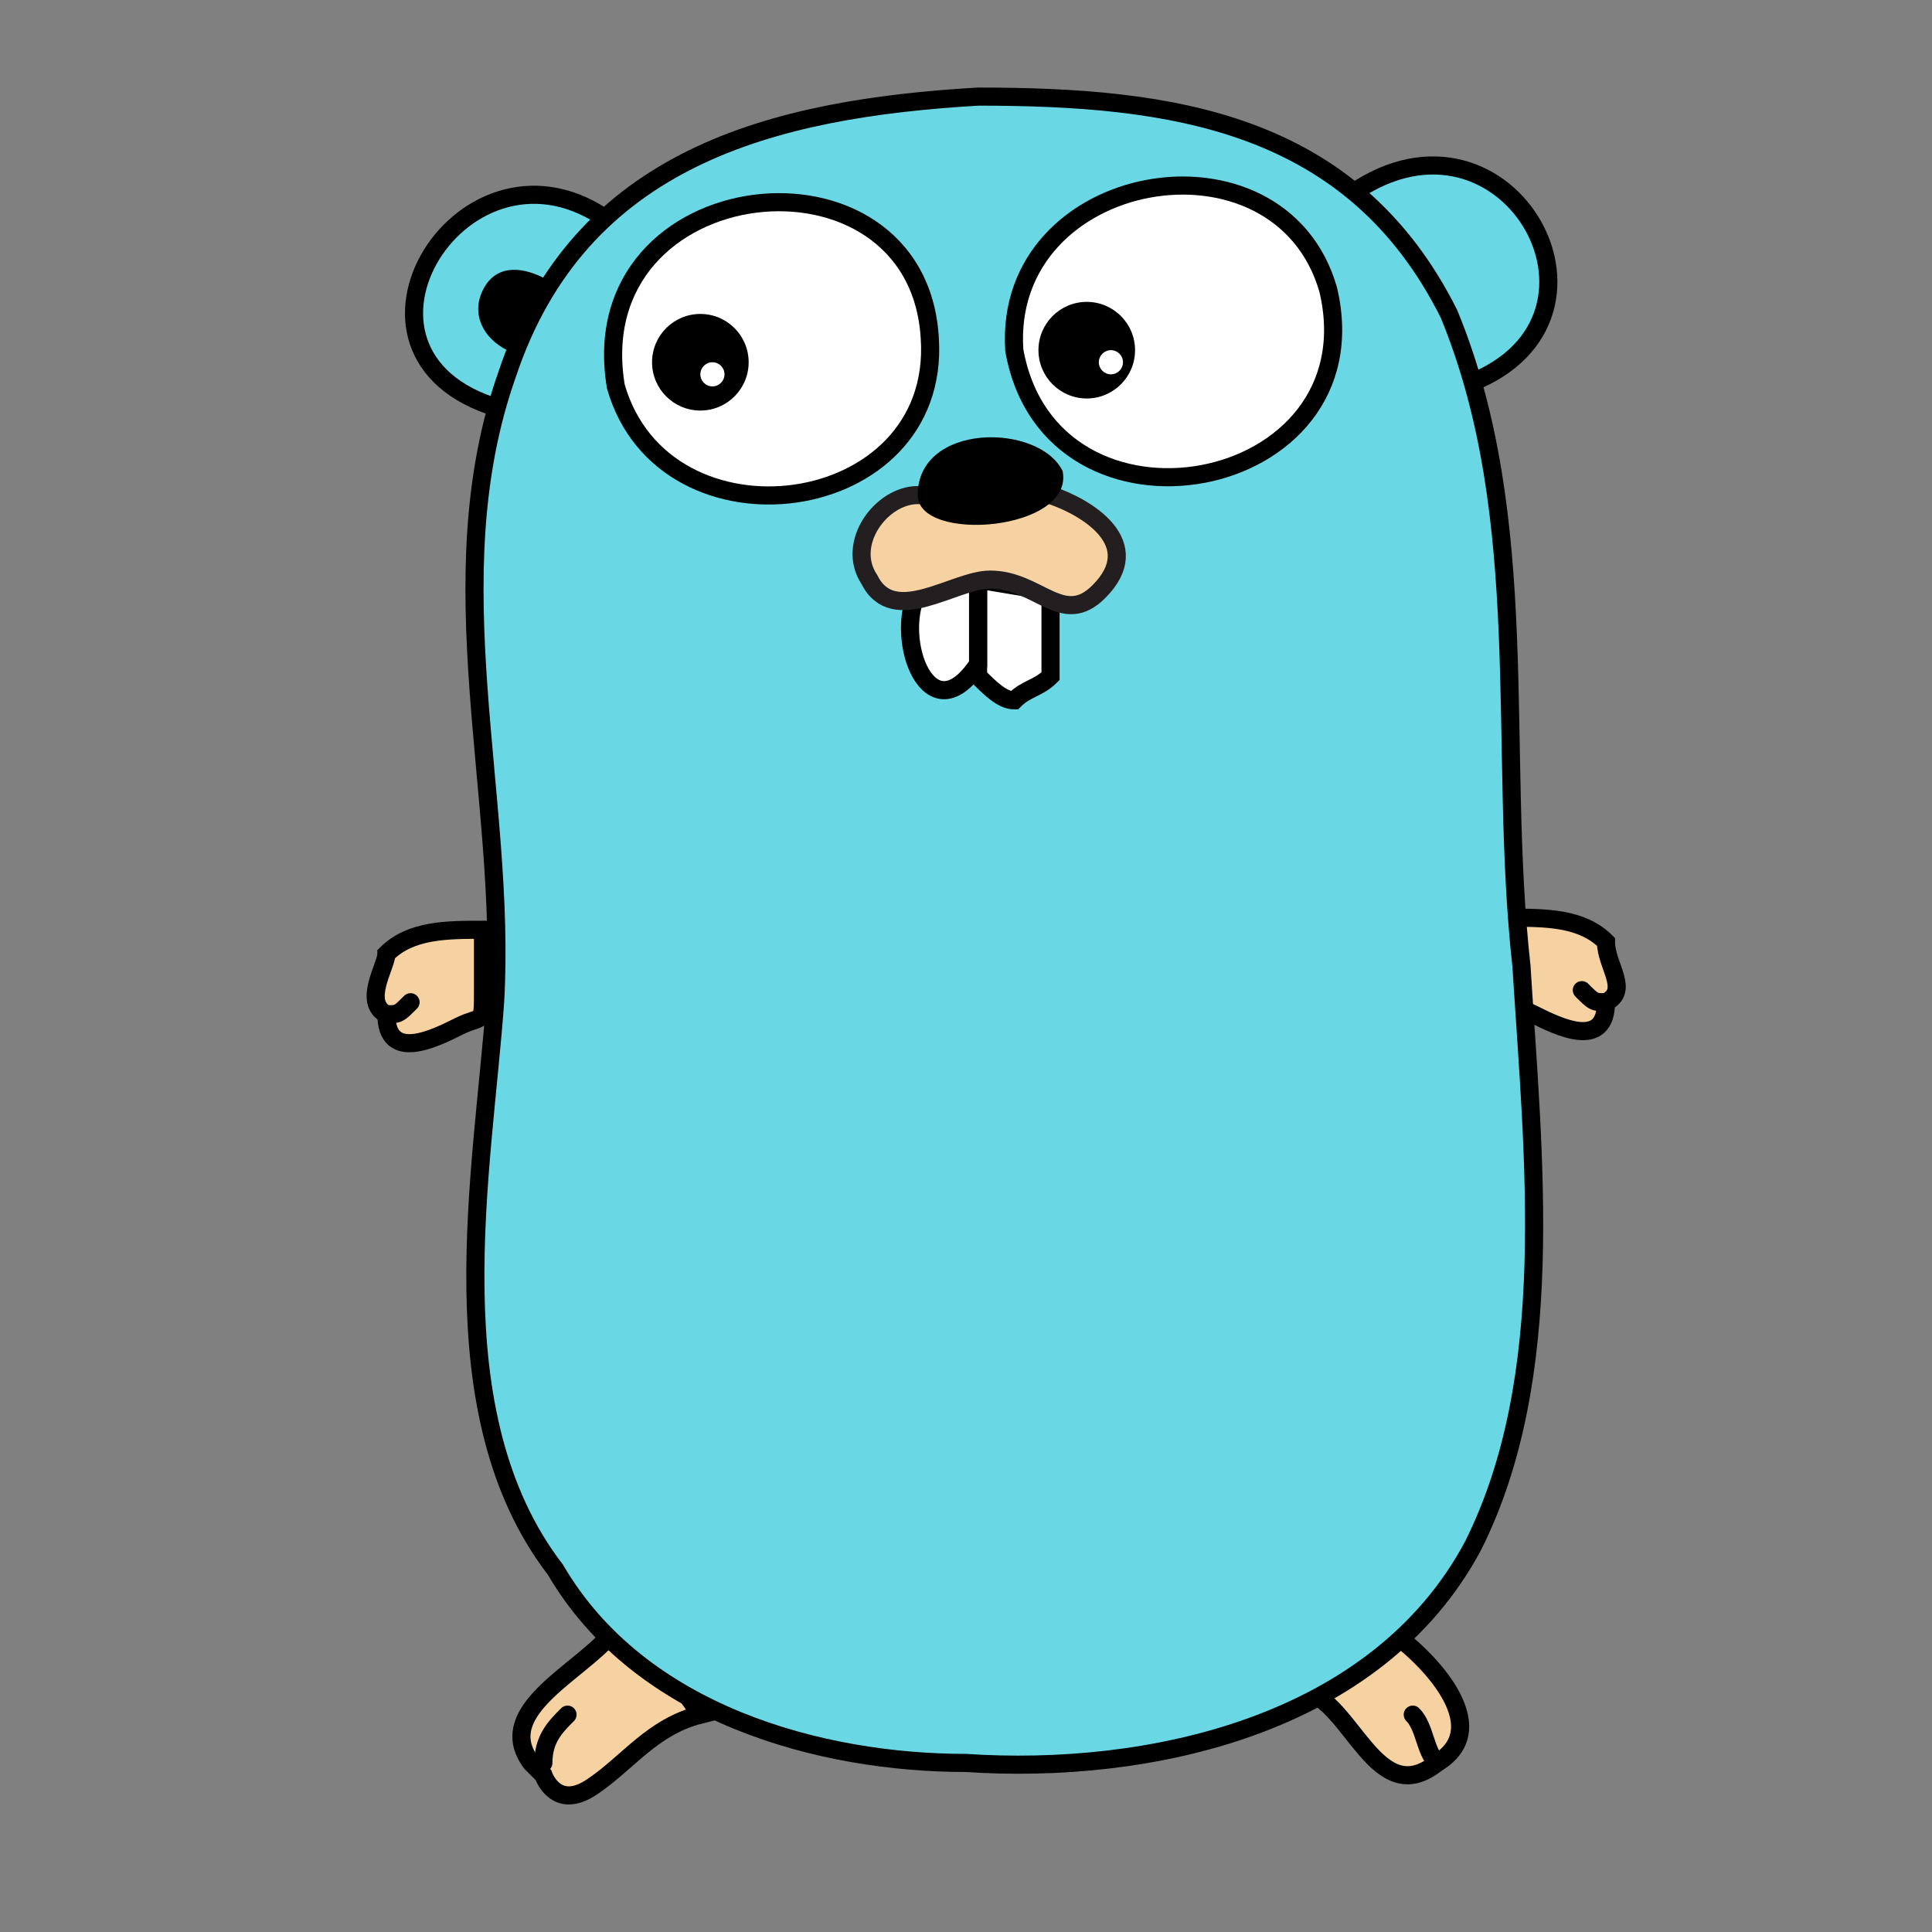 <?xml version="1.0" encoding="utf-8"?>
<!-- Generator: Adobe Illustrator 25.0.1, SVG Export Plug-In . SVG Version: 6.00 Build 0)  -->
<svg version="1.1" id="レイヤー_1" xmlns="http://www.w3.org/2000/svg" xmlns:xlink="http://www.w3.org/1999/xlink" x="0px"
	 y="0px" width="16px" height="16px" viewBox="0 0 16 16" enable-background="new 0 0 16 16" xml:space="preserve">
<rect x="0" y="0" width="16" height="16" fill="#808080" stroke="none"/>
<path fill-rule="evenodd" clip-rule="evenodd" fill="#F6D2A2" stroke="#000000" stroke-width="0.15" stroke-linecap="round" d="
	M3.2,8.4c0,0.4,0.4,0.2,0.6,0.1c0.2-0.1,0.2,0,0.2-0.3c0-0.2,0-0.3,0-0.5c-0.3,0-0.6,0-0.8,0.2C3.2,8,3,8.3,3.2,8.4"/>
<path fill-rule="evenodd" clip-rule="evenodd" fill="#C6B198" stroke="#000000" stroke-width="0.15" stroke-linecap="round" d="
	M3.2,8.4c0.1,0,0.1,0,0.2-0.1"/>
<path fill-rule="evenodd" clip-rule="evenodd" fill="#6AD7E5" stroke="#000000" stroke-width="0.15" stroke-linecap="round" d="
	M4.2,3.4C2.6,3,3.8,1,5,1.8L4.2,3.4z"/>
<path fill-rule="evenodd" clip-rule="evenodd" fill="#6AD7E5" stroke="#000000" stroke-width="0.15" stroke-linecap="round" d="
	M11.2,1.6c1.3-0.9,2.4,1.1,0.9,1.6L11.2,1.6z"/>
<path fill-rule="evenodd" clip-rule="evenodd" fill="#F6D2A2" stroke="#000000" stroke-width="0.15" stroke-linecap="round" d="
	M11.5,13.5c0.3,0.2,0.9,0.8,0.4,1.1c-0.5,0.4-0.7-0.5-1.1-0.6C11,13.7,11.2,13.5,11.5,13.5z"/>
<path fill="none" stroke="#000000" stroke-width="0.15" stroke-linecap="round" d="M11.9,14.6c-0.1-0.1-0.1-0.3-0.2-0.4"/>
<path fill-rule="evenodd" clip-rule="evenodd" fill="#F6D2A2" stroke="#000000" stroke-width="0.15" stroke-linecap="round" d="
	M5.8,14.2c-0.4,0.1-0.6,0.4-0.9,0.6c-0.3,0.2-0.4-0.1-0.4-0.1c0,0,0,0-0.1-0.1c-0.3-0.4,0.3-0.7,0.6-1C5.3,13.5,5.6,13.9,5.8,14.2z"
	/>
<path fill="none" stroke="#000000" stroke-width="0.15" stroke-linecap="round" d="M4.5,14.6c0-0.2,0.1-0.3,0.2-0.4"/>
<path fill-rule="evenodd" clip-rule="evenodd" d="M4.2,2.9C4,2.8,3.9,2.6,4,2.4c0.1-0.2,0.3-0.2,0.5-0.1L4.2,2.9z"/>
<path fill-rule="evenodd" clip-rule="evenodd" d="M11.6,2.7c0.2-0.1,0.4-0.3,0.2-0.5C11.7,2,11.5,2,11.3,2.1L11.6,2.7z"/>
<path fill-rule="evenodd" clip-rule="evenodd" fill="#F6D2A2" stroke="#000000" stroke-width="0.15" stroke-linecap="round" d="
	M13.3,8.3c0,0.4-0.4,0.2-0.6,0.1c-0.2-0.1-0.2,0-0.2-0.3c0-0.2,0-0.3,0-0.5c0.3,0,0.6,0,0.8,0.2C13.3,8,13.5,8.2,13.3,8.3"/>
<path fill-rule="evenodd" clip-rule="evenodd" fill="#C6B198" stroke="#000000" stroke-width="0.15" stroke-linecap="round" d="
	M13.3,8.3c-0.1,0-0.1,0-0.2-0.1"/>
<g>
	<path fill-rule="evenodd" clip-rule="evenodd" fill="#6AD7E5" stroke="#000000" stroke-width="0.15" stroke-linecap="round" d="
		M8.1,0.8c1.6,0,3.1,0.2,3.9,1.8c0.7,1.7,0.4,3.6,0.6,5.4c0.1,1.6,0.3,3.4-0.4,4.8c-0.8,1.5-2.7,1.9-4.2,1.8c-1.2,0-2.7-0.4-3.4-1.6
		C3.6,11.7,4,9.7,4.1,8.3c0.1-1.7-0.5-3.5,0.1-5.2C4.8,1.3,6.4,0.9,8.1,0.8"/>
</g>
<path fill-rule="evenodd" clip-rule="evenodd" fill="#FFFFFF" stroke="#000000" stroke-width="0.15" stroke-linecap="round" d="
	M8.4,2.9c0.3,1.7,3,1.2,2.6-0.5C10.6,1,8.3,1.4,8.4,2.9"/>
<path fill-rule="evenodd" clip-rule="evenodd" fill="#FFFFFF" stroke="#000000" stroke-width="0.15" stroke-linecap="round" d="
	M5.1,3.2c0.4,1.4,2.7,1.1,2.6-0.4C7.6,1.1,4.8,1.4,5.1,3.2"/>
<path fill-rule="evenodd" clip-rule="evenodd" fill="#FFFFFF" stroke="#000000" stroke-width="0.15" stroke-linecap="round" d="
	M8.7,4.9c0,0.2,0,0.5,0,0.7C8.6,5.7,8.5,5.7,8.4,5.8c-0.1,0-0.2-0.1-0.3-0.2c0-0.3,0-0.5,0-0.8L8.7,4.9z"/>
<g>
	<ellipse fill-rule="evenodd" clip-rule="evenodd" cx="5.8" cy="3" rx="0.4" ry="0.4"/>
	<ellipse fill-rule="evenodd" clip-rule="evenodd" fill="#FFFFFF" cx="5.9" cy="3.1" rx="0.1" ry="0.1"/>
</g>
<g>
	<ellipse fill-rule="evenodd" clip-rule="evenodd" cx="9" cy="2.9" rx="0.4" ry="0.4"/>
	<ellipse fill-rule="evenodd" clip-rule="evenodd" fill="#FFFFFF" cx="9.2" cy="3" rx="0.1" ry="0.1"/>
</g>
<path fill-rule="evenodd" clip-rule="evenodd" fill="#FFFFFF" stroke="#000000" stroke-width="0.15" stroke-linecap="round" d="
	M7.6,4.9C7.4,5.3,7.7,6.1,8.1,5.5c0-0.3,0-0.5,0-0.8L7.6,4.9z"/>
<g>
	<path fill-rule="evenodd" clip-rule="evenodd" fill="#F6D2A2" stroke="#231F20" stroke-width="0.15" stroke-linecap="round" d="
		M7.6,4.1C7.3,4.1,7,4.5,7.2,4.8c0.2,0.4,0.7,0,1,0c0.4,0,0.6,0.4,0.9,0.1C9.5,4.5,9,4.2,8.7,4.1L7.6,4.1z"/>
	<path fill-rule="evenodd" clip-rule="evenodd" d="M7.6,4.1c0-0.6,1-0.6,1.2-0.2C8.9,4.4,7.6,4.5,7.6,4.1C7.5,3.8,7.6,4.1,7.6,4.1z"
		/>
</g>
</svg>
